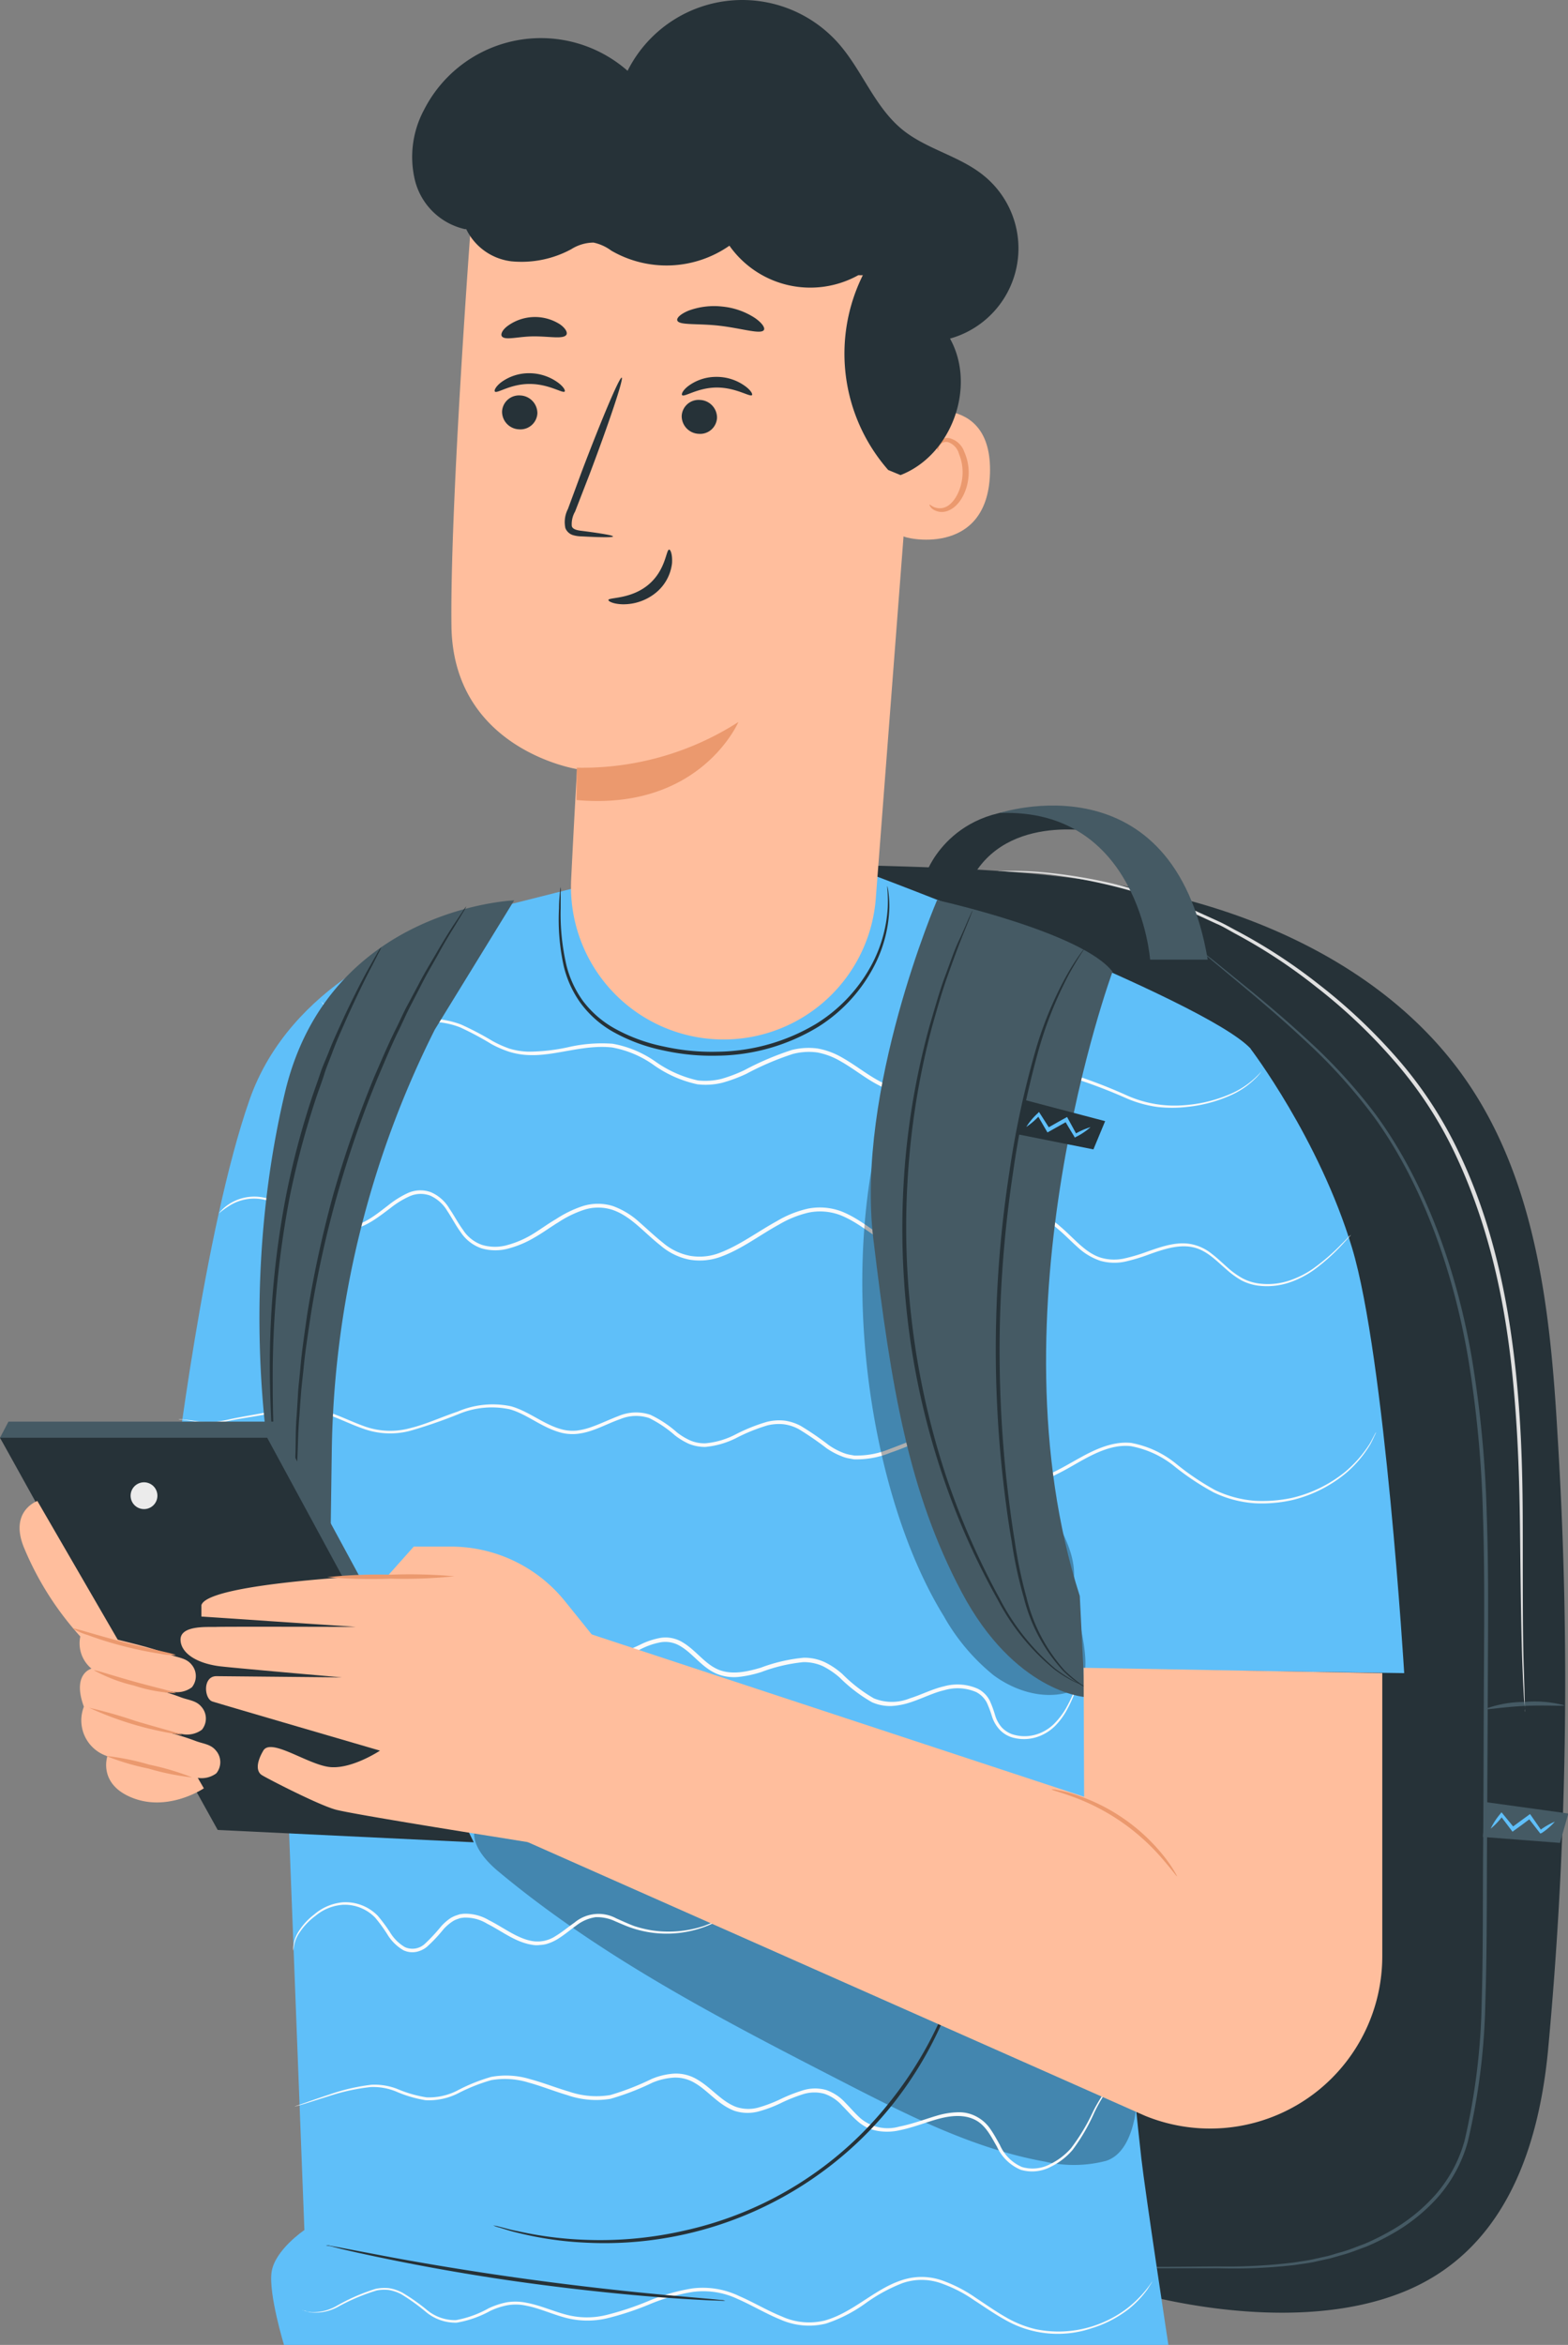 <svg xmlns="http://www.w3.org/2000/svg" width="206" height="308"><rect width="100%" height="100%" fill="#808080" stroke="none"/><rect id="backgroundrect" width="100%" height="100%" x="0" y="0" fill="none" stroke="none"/><g class="currentLayer" style=""><title>Layer 1</title><g id="freepik--Character--inject-2" class=""><path d="M111.73,113.622 c14.81,0.37 29.78,0.76 44.1,4.56 s28.15,11.36 36.64,23.5 c9.36,13.36 11.22,30.44 12.15,46.72 A521.33,521.33 0 0 1 203.36,269.482 c-1.34,13.64 -6.18,26.32 -18.87,31.51 c-15.26,6.25 -35.77,0 -35.77,0 " style="fill:#263238" id="svg_1"/><path d="M151.45,297.742 s0.19,0 0.56,0 l1.65,0 l6.33,-0.05 a71.69,71.69 0 0 0 10,-0.52 c1,-0.16 2,-0.27 3,-0.53 l1.54,-0.34 c0.52,-0.14 1,-0.31 1.57,-0.46 c1.07,-0.28 2.11,-0.73 3.2,-1.13 a30.58,30.58 0 0 0 3.2,-1.58 a23.14,23.14 0 0 0 6,-4.76 a18.06,18.06 0 0 0 3.91,-7.2 a85.86,85.86 0 0 0 2.25,-18.23 c0.2,-6.49 0.13,-13.31 0.19,-20.39 s0.06,-14.39 0.1,-21.89 s0.11,-14.83 -0.13,-21.9 a148.81,148.81 0 0 0 -1.92,-20.26 c-2.16,-12.79 -6.63,-23.88 -12.41,-31.82 a71,71 0 0 0 -8.84,-9.82 c-2.85,-2.67 -5.41,-4.85 -7.51,-6.62 l-4.86,-4.05 l-1.25,-1.07 a4.85,4.85 0 0 1 -0.42,-0.38 s0.16,0.11 0.45,0.34 l1.29,1 l4.92,4 c2.12,1.74 4.71,3.9 7.58,6.56 a70.17,70.17 0 0 1 8.94,9.82 c5.85,8 10.39,19.11 12.59,32 a148.21,148.21 0 0 1 1.94,20.33 c0.26,7.08 0.18,14.41 0.15,21.91 s-0.07,14.82 -0.11,21.9 s0,13.89 -0.22,20.4 a86.42,86.42 0 0 1 -2.31,18.33 a18.49,18.49 0 0 1 -4,7.35 a23.61,23.61 0 0 1 -6.07,4.81 a32.26,32.26 0 0 1 -3.24,1.59 c-1.11,0.4 -2.17,0.84 -3.25,1.12 l-1.58,0.45 l-1.56,0.34 c-1,0.25 -2,0.35 -3,0.51 a69.38,69.38 0 0 1 -10,0.43 l-6.33,0 l-1.65,0 z" style="fill:#455a64" id="svg_2"/><path d="M195.07,224.482 a14.77,14.77 0 0 1 5.19,-0.93 a15.07,15.07 0 0 1 5.26,0.44 c0,0.15 -2.36,-0.06 -5.24,0.08 S195.1,224.632 195.07,224.482 z" style="fill:#455a64" id="svg_3"/><path d="M131.08,114.392 h0.38 l1.13,0 c1,0 2.46,0 4.34,0.17 a66.55,66.55 0 0 1 15.6,3.33 l2.43,0.9 l1.26,0.47 l1.24,0.56 l2.57,1.17 c0.88,0.39 1.71,0.89 2.6,1.35 a71.05,71.05 0 0 1 10.6,6.93 a73,73 0 0 1 10.2,9.59 a53.69,53.69 0 0 1 8.25,12.55 c4.46,9.35 6.39,19.14 7.38,28 s1,16.92 1,23.66 s0,12.18 0.13,15.95 c0.06,1.86 0.1,3.31 0.13,4.34 c0,0.47 0,0.84 0,1.12 a2.29,2.29 0 0 1 0,0.39 a1.65,1.65 0 0 1 0,-0.38 c0,-0.28 0,-0.66 -0.08,-1.13 c-0.07,-1 -0.14,-2.45 -0.22,-4.33 c-0.15,-3.77 -0.23,-9.22 -0.3,-16 s-0.18,-14.76 -1.15,-23.61 s-3,-18.53 -7.37,-27.8 a52.83,52.83 0 0 0 -8.17,-12.44 a71.59,71.59 0 0 0 -10.11,-9.55 a70.39,70.39 0 0 0 -10.51,-6.93 c-0.87,-0.46 -1.7,-1 -2.57,-1.36 l-2.55,-1.17 l-1.24,-0.57 l-1.24,-0.47 l-2.41,-0.92 a69.87,69.87 0 0 0 -15.5,-3.47 c-1.87,-0.16 -3.34,-0.19 -4.32,-0.26 l-1.13,-0.07 A1.65,1.65 0 0 1 131.08,114.392 z" style="fill:#e0e0e0" id="svg_4"/><path d="M121.82,114.362 s3.63,-9.59 16.56,-7.77 c0,0 5.76,-0.32 6.81,2.88 c0,0 -12.05,-3 -17.18,5.34 z" style="fill:#263238" id="svg_5"/><path d="M158.67,126.042 h-7.57 s-1.47,-20 -19.83,-19.25 C131.27,106.832 154.09,99.152 158.67,126.042 z" style="fill:#455a64" id="svg_6"/><polygon points="195.18,236.702 206.04,238.202 204.95,242.062 194.82,241.282 195.18,236.702 " style="fill:#455a64" id="svg_7"/><path d="M195.84,240.192 a8.85,8.85 0 0 1 1.27,-1.95 l0.15,-0.2 l0.17,0.2 l1.52,1.85 l-0.35,-0.05 l1.08,-0.8 l1.13,-0.82 l0.2,-0.15 l0.15,0.21 l1.39,2 l-0.28,-0.05 a9.26,9.26 0 0 1 2,-1.16 a8.42,8.42 0 0 1 -1.72,1.49 L202.36,240.832 l-0.12,-0.16 l-1.48,-1.9 l0.35,0.05 l-1.11,0.83 l-1.09,0.79 l-0.2,0.15 l-0.15,-0.2 l-1.44,-1.9 h0.32 A8.81,8.81 0 0 1 195.84,240.192 z" style="fill:#5FBFF9" id="svg_8"/><path d="M37.36,308.172 s-2.1,-6.84 -1.68,-9.74 s4.31,-5.52 4.31,-5.52 l-4.22,-109.65 s-0.54,-48 24.84,-62.87 l15.15,-3.82 l37.37,-2.21 c1.21,0.4 45.13,16.92 51.17,23.37 L145.36,234.432 s2.3,28.57 4.59,49.1 c0.47,4.2 3.62,24.94 3.62,24.94 z" style="fill:#5FBFF9" id="svg_9"/><g style="opacity:0.3" id="svg_10"><path d="M149.25,277.082 c-0.36,2.66 -1.37,5.91 -3.93,6.74 a16.73,16.73 0 0 1 -8,0.11 c-9.36,-1.67 -18,-6.07 -26.45,-10.41 c-15.81,-8.13 -31.77,-16.34 -45.43,-27.74 c-1.92,-1.6 -4,-4.09 -2.79,-6.3 c1.33,-2.5 5.08,-1.66 7.65,-0.47 c26.82,12.36 52.12,25.7 78.94,38.07 " id="svg_11"/></g><path d="M54.92,123.382 s-16.73,5.58 -22.14,21.08 c-6,17.12 -9.94,50.36 -9.94,50.36 L39.36,196.902 z" style="fill:#5FBFF9" id="svg_12"/><path d="M164.28,137.732 s9,11.8 13.34,26.14 s6.86,55.89 6.86,55.89 l-45,-0.62 l-2.39,-36.57 S132.55,121.562 164.28,137.732 z" style="fill:#5FBFF9" id="svg_13"/><path d="M28.74,159.392 a5.33,5.33 0 0 1 1.25,-1.17 a6.11,6.11 0 0 1 4.73,-0.91 c2.18,0.32 4.3,2 7.09,3.1 a8,8 0 0 0 4.64,0.57 c1.64,-0.35 3.07,-1.53 4.57,-2.68 a12.6,12.6 0 0 1 2.5,-1.57 a4,4 0 0 1 3.11,-0.13 a5.23,5.23 0 0 1 2.42,2.16 c0.62,0.9 1.12,1.88 1.77,2.76 a4.85,4.85 0 0 0 2.54,2 a5.93,5.93 0 0 0 3.34,0 a12.83,12.83 0 0 0 3.26,-1.41 c1,-0.61 2,-1.35 3.11,-2 a14.77,14.77 0 0 1 3.48,-1.69 a6.62,6.62 0 0 1 4,0 a10.46,10.46 0 0 1 3.46,2.12 c1,0.87 2,1.83 3.05,2.66 a7.73,7.73 0 0 0 3.56,1.74 a7.31,7.31 0 0 0 4,-0.41 c2.6,-1 4.9,-2.74 7.46,-4.15 a13.83,13.83 0 0 1 4.07,-1.63 a8.11,8.11 0 0 1 4.34,0.34 c2.72,1.06 4.74,3.13 7.16,4.28 a8.6,8.6 0 0 0 1.86,0.66 a7.46,7.46 0 0 0 1.94,0.13 a10.87,10.87 0 0 0 3.73,-1.07 c2.37,-1.07 4.51,-2.57 7,-3.38 a7.6,7.6 0 0 1 3.78,-0.33 a7.08,7.08 0 0 1 3.29,1.68 c1.83,1.53 3.28,3.48 5.37,4.13 a6.23,6.23 0 0 0 3.15,0.09 a23.24,23.24 0 0 0 3,-0.9 c1.93,-0.68 3.95,-1.38 5.91,-0.93 a6.18,6.18 0 0 1 2.54,1.25 c0.73,0.56 1.37,1.18 2,1.74 a10.79,10.79 0 0 0 2,1.45 a6.41,6.41 0 0 0 2.16,0.69 a9,9 0 0 0 4.09,-0.41 a12.26,12.26 0 0 0 3.11,-1.59 a27.23,27.23 0 0 0 3.68,-3.19 l0.9,-0.9 a1.7,1.7 0 0 1 0.32,-0.29 s-0.09,0.12 -0.28,0.33 l-0.86,0.94 a26.21,26.21 0 0 1 -3.65,3.28 a12.36,12.36 0 0 1 -3.14,1.65 a9.2,9.2 0 0 1 -4.21,0.47 a6.65,6.65 0 0 1 -2.27,-0.71 a11.51,11.51 0 0 1 -2,-1.47 c-1.29,-1.1 -2.57,-2.51 -4.41,-2.88 s-3.76,0.26 -5.69,0.95 a24.21,24.21 0 0 1 -3.06,0.93 a6.72,6.72 0 0 1 -3.36,-0.09 a8.22,8.22 0 0 1 -3,-1.81 c-0.88,-0.78 -1.68,-1.63 -2.59,-2.38 a6.48,6.48 0 0 0 -3.08,-1.57 a7.16,7.16 0 0 0 -3.54,0.33 c-2.35,0.78 -4.49,2.27 -6.91,3.37 a11.13,11.13 0 0 1 -3.89,1.12 a8.06,8.06 0 0 1 -2.08,-0.13 a9.33,9.33 0 0 1 -2,-0.7 c-2.52,-1.21 -4.54,-3.26 -7.13,-4.25 a7.53,7.53 0 0 0 -4.05,-0.32 a13.76,13.76 0 0 0 -3.92,1.57 c-2.52,1.38 -4.82,3.17 -7.53,4.19 a8,8 0 0 1 -4.26,0.43 a8.29,8.29 0 0 1 -3.78,-1.85 c-2.17,-1.69 -3.91,-3.89 -6.36,-4.7 a6.11,6.11 0 0 0 -3.69,0 a14.3,14.3 0 0 0 -3.36,1.63 c-1.07,0.65 -2.06,1.39 -3.14,2 a13.33,13.33 0 0 1 -3.37,1.44 a6.48,6.48 0 0 1 -3.6,0 a5.39,5.39 0 0 1 -2.75,-2.13 c-0.67,-0.92 -1.17,-1.91 -1.76,-2.79 a5,5 0 0 0 -2.22,-2 a3.59,3.59 0 0 0 -2.82,0.12 a11.74,11.74 0 0 0 -2.43,1.51 c-1.5,1.12 -3,2.33 -4.72,2.71 a8.31,8.31 0 0 1 -4.82,-0.63 c-2.83,-1.12 -4.91,-2.83 -7,-3.17 a6.09,6.09 0 0 0 -4.64,0.8 A11.7,11.7 0 0 0 28.74,159.392 z" style="fill:#fafafa" id="svg_14"/><path d="M23.44,186.432 a2.43,2.43 0 0 1 0.44,0 l1.3,0.13 a11.19,11.19 0 0 0 4.92,-0.13 c1.06,-0.23 2.25,-0.44 3.55,-0.67 s2.69,-0.54 4.23,-0.72 a11.74,11.74 0 0 1 5,0.36 c1.7,0.5 3.35,1.37 5.17,2 a10,10 0 0 0 5.88,0.17 c2,-0.49 4,-1.42 6.21,-2.17 a11.69,11.69 0 0 1 7,-0.69 c2.42,0.68 4.37,2.47 6.79,3.06 a5.45,5.45 0 0 0 1.84,0.13 a8.59,8.59 0 0 0 1.85,-0.44 c1.22,-0.42 2.4,-1 3.69,-1.49 a5.89,5.89 0 0 1 4.14,-0.14 a14.8,14.8 0 0 1 3.5,2.32 a8.39,8.39 0 0 0 1.74,1.05 a4.72,4.72 0 0 0 2,0.37 a10.62,10.62 0 0 0 4,-1.19 a22.85,22.85 0 0 1 4.08,-1.63 a6.65,6.65 0 0 1 2.27,-0.16 a6.35,6.35 0 0 1 2.18,0.71 a38,38 0 0 1 3.66,2.51 a8.9,8.9 0 0 0 1.86,1 a4.78,4.78 0 0 0 1,0.28 l0.51,0.09 l0.52,0 a11.37,11.37 0 0 0 4.08,-0.85 c1.32,-0.48 2.62,-1.05 4,-1.45 a7.93,7.93 0 0 1 4.21,-0.31 a7.78,7.78 0 0 1 3.55,2.14 a27.42,27.42 0 0 0 2.92,2.64 a5.47,5.47 0 0 0 3.52,1 a9.59,9.59 0 0 0 3.52,-1.07 c1.11,-0.54 2.16,-1.17 3.23,-1.76 c2.1,-1.17 4.41,-2.24 6.8,-2 a13.09,13.09 0 0 1 6,2.81 a34.43,34.43 0 0 0 5,3.37 a14.66,14.66 0 0 0 5.24,1.42 a18.64,18.64 0 0 0 4.86,-0.37 a17.38,17.38 0 0 0 7,-3.41 a16,16 0 0 0 3.26,-3.72 c0.28,-0.49 0.47,-0.89 0.61,-1.14 a3.52,3.52 0 0 1 0.22,-0.39 a2.44,2.44 0 0 1 -0.17,0.41 c-0.13,0.26 -0.3,0.67 -0.57,1.17 a15.08,15.08 0 0 1 -3.22,3.82 a17.44,17.44 0 0 1 -7.05,3.54 a18.29,18.29 0 0 1 -4.94,0.42 a14.8,14.8 0 0 1 -5.38,-1.42 a33.69,33.69 0 0 1 -5.09,-3.37 a12.77,12.77 0 0 0 -5.81,-2.71 c-2.24,-0.25 -4.45,0.77 -6.54,1.94 c-1.05,0.59 -2.11,1.23 -3.25,1.78 a10.05,10.05 0 0 1 -3.69,1.13 a6,6 0 0 1 -3.82,-1.08 a26.33,26.33 0 0 1 -3,-2.68 a7.27,7.27 0 0 0 -3.33,-2 a7.45,7.45 0 0 0 -3.95,0.31 c-1.32,0.39 -2.61,1 -3.95,1.44 a11.71,11.71 0 0 1 -4.26,0.89 l-0.57,0 l-0.55,-0.1 a4.53,4.53 0 0 1 -1.09,-0.31 a9.54,9.54 0 0 1 -2,-1.07 a39.94,39.94 0 0 0 -3.61,-2.48 a5.73,5.73 0 0 0 -2,-0.65 a6.42,6.42 0 0 0 -2.09,0.14 a23.81,23.81 0 0 0 -4,1.6 a11.25,11.25 0 0 1 -4.18,1.24 a5.56,5.56 0 0 1 -2.18,-0.41 a9,9 0 0 1 -1.84,-1.12 a15.41,15.41 0 0 0 -3.37,-2.26 a5.44,5.44 0 0 0 -3.81,0.14 c-1.24,0.43 -2.43,1.05 -3.69,1.48 a8.74,8.74 0 0 1 -2,0.46 a6.11,6.11 0 0 1 -2,-0.14 c-2.59,-0.66 -4.52,-2.45 -6.81,-3.09 a11.29,11.29 0 0 0 -6.78,0.65 a65.5,65.5 0 0 1 -6.26,2.16 a10.32,10.32 0 0 1 -6.09,-0.22 c-1.86,-0.63 -3.49,-1.51 -5.15,-2 a11.41,11.41 0 0 0 -4.81,-0.38 c-1.52,0.16 -2.93,0.46 -4.23,0.68 s-2.49,0.4 -3.55,0.62 c-0.53,0.1 -1,0.22 -1.52,0.29 a5.64,5.64 0 0 1 -1.36,0 c-0.83,-0.09 -1.53,-0.19 -2.1,-0.27 l-1.28,-0.18 A2.28,2.28 0 0 1 23.44,186.432 z" style="fill:#fafafa" id="svg_15"/><path d="M40.09,210.012 h0.3 l0.87,0.09 c0.76,0.08 1.88,0.23 3.32,0.45 c2.89,0.39 7,1.25 12.21,1.68 a42.6,42.6 0 0 0 8.47,-0.15 a20.13,20.13 0 0 1 4.79,0 a8.55,8.55 0 0 1 2.43,0.71 a12.18,12.18 0 0 1 2.18,1.42 c1.36,1 2.65,2.33 4.32,2.83 a4.52,4.52 0 0 0 2.55,0 a17.63,17.63 0 0 0 2.54,-1 a9.9,9.9 0 0 1 2.75,-0.92 a4.3,4.3 0 0 1 2.92,0.63 c1.73,1.05 2.86,2.8 4.62,3.54 s3.77,0.29 5.58,-0.24 a21.78,21.78 0 0 1 5.62,-1.31 a6.31,6.31 0 0 1 2.81,0.59 a10.08,10.08 0 0 1 2.31,1.56 a19.8,19.8 0 0 0 4.12,3.18 a6.27,6.27 0 0 0 4.74,0 c1.54,-0.48 2.95,-1.23 4.49,-1.58 a6.58,6.58 0 0 1 4.47,0.34 a3.61,3.61 0 0 1 1.53,1.54 a13.84,13.84 0 0 1 0.7,1.9 a4.25,4.25 0 0 0 0.86,1.6 a3.51,3.51 0 0 0 1.43,0.93 a5.27,5.27 0 0 0 3.17,0 a5.68,5.68 0 0 0 2.37,-1.46 a9.89,9.89 0 0 0 1.45,-1.9 a21.52,21.52 0 0 0 1.4,-3 c0.14,-0.33 0.24,-0.6 0.32,-0.81 a1.16,1.16 0 0 1 0.13,-0.27 a1.33,1.33 0 0 1 -0.08,0.29 l-0.27,0.83 a18.7,18.7 0 0 1 -1.33,3.09 a9.37,9.37 0 0 1 -1.44,2 a6,6 0 0 1 -2.46,1.57 a5.56,5.56 0 0 1 -3.36,0.05 a3.79,3.79 0 0 1 -1.59,-1 a4.61,4.61 0 0 1 -1,-1.72 a14.49,14.49 0 0 0 -0.69,-1.84 a3.29,3.29 0 0 0 -1.37,-1.37 a6.16,6.16 0 0 0 -4.19,-0.26 c-1.46,0.33 -2.88,1.08 -4.45,1.59 a9.25,9.25 0 0 1 -2.49,0.49 a5.84,5.84 0 0 1 -2.59,-0.5 a20.2,20.2 0 0 1 -4.24,-3.24 a10.52,10.52 0 0 0 -2.2,-1.49 a6,6 0 0 0 -2.59,-0.53 a21.66,21.66 0 0 0 -5.48,1.29 a15.27,15.27 0 0 1 -2.9,0.64 a6,6 0 0 1 -3,-0.41 c-1.95,-0.85 -3.09,-2.63 -4.69,-3.58 a3.77,3.77 0 0 0 -2.59,-0.56 a9.37,9.37 0 0 0 -2.6,0.87 a17.64,17.64 0 0 1 -2.61,1.07 a5,5 0 0 1 -2.83,0 c-1.84,-0.57 -3.14,-1.9 -4.48,-2.93 a11.31,11.31 0 0 0 -2.08,-1.37 a8.14,8.14 0 0 0 -2.3,-0.69 a19.79,19.79 0 0 0 -4.68,0 a43.05,43.05 0 0 1 -8.54,0.09 c-5.21,-0.48 -9.33,-1.4 -12.21,-1.85 l-3.31,-0.55 l-0.86,-0.13 z" style="fill:#fafafa" id="svg_16"/><path d="M38.69,276.702 l0.3,-0.12 l0.87,-0.3 c0.77,-0.27 1.91,-0.68 3.38,-1.16 A25.89,25.89 0 0 1 48.76,273.832 a8.18,8.18 0 0 1 3.52,0.58 a16.1,16.1 0 0 0 3.75,1.07 a8.11,8.11 0 0 0 4.1,-0.92 a23.33,23.33 0 0 1 4.41,-1.77 a10.82,10.82 0 0 1 5.1,0.3 c1.69,0.45 3.36,1.12 5.1,1.63 a11.1,11.1 0 0 0 5.43,0.46 a34.28,34.28 0 0 0 5.43,-2.11 a9.09,9.09 0 0 1 3,-0.71 a5.44,5.44 0 0 1 3.06,0.81 c1.83,1.08 3.14,2.86 5.06,3.57 a5,5 0 0 0 2.95,0.07 a18.07,18.07 0 0 0 2.86,-1.09 a21,21 0 0 1 2.88,-1.14 a5.43,5.43 0 0 1 3.12,-0.07 a6.14,6.14 0 0 1 2.54,1.69 c0.7,0.71 1.32,1.45 2,2.05 a5.56,5.56 0 0 0 5.08,1.07 c1.77,-0.35 3.44,-1 5.13,-1.49 a10.41,10.41 0 0 1 2.59,-0.39 a4.79,4.79 0 0 1 2.49,0.61 a5,5 0 0 1 1.81,1.68 c0.46,0.66 0.82,1.35 1.19,2 a5.56,5.56 0 0 0 2.91,2.9 a4.92,4.92 0 0 0 3.7,-0.38 a8.63,8.63 0 0 0 2.73,-2.08 a25.71,25.71 0 0 0 2.89,-4.8 a20,20 0 0 1 1.88,-3.05 a6.88,6.88 0 0 1 0.85,-0.91 s-0.28,0.32 -0.76,1 a21.5,21.5 0 0 0 -1.79,3.07 a25.21,25.21 0 0 1 -2.85,4.9 a8.77,8.77 0 0 1 -2.81,2.19 a5.26,5.26 0 0 1 -4,0.43 a6,6 0 0 1 -3.14,-3.05 c-0.75,-1.29 -1.45,-2.79 -2.86,-3.51 s-3.12,-0.58 -4.75,-0.15 s-3.32,1.14 -5.15,1.51 a7.37,7.37 0 0 1 -2.85,0.1 a6,6 0 0 1 -1.42,-0.43 a6.1,6.1 0 0 1 -1.24,-0.83 c-0.75,-0.64 -1.38,-1.39 -2.06,-2.07 a5.52,5.52 0 0 0 -2.34,-1.56 a5,5 0 0 0 -2.83,0.07 a21.35,21.35 0 0 0 -2.81,1.12 a16.8,16.8 0 0 1 -2.95,1.12 a5.55,5.55 0 0 1 -3.25,-0.08 c-2.12,-0.81 -3.42,-2.62 -5.14,-3.62 a4.92,4.92 0 0 0 -2.78,-0.73 a8.54,8.54 0 0 0 -2.84,0.67 a34.06,34.06 0 0 1 -5.51,2.12 a11.57,11.57 0 0 1 -5.66,-0.49 c-1.78,-0.53 -3.43,-1.2 -5.09,-1.65 a10.5,10.5 0 0 0 -4.89,-0.32 a23.49,23.49 0 0 0 -4.34,1.72 a8.56,8.56 0 0 1 -4.3,0.92 a16.27,16.27 0 0 1 -3.82,-1.12 a7.88,7.88 0 0 0 -3.39,-0.61 a26.72,26.72 0 0 0 -5.48,1.19 l-3.4,1.07 l-0.9,0.25 A1,1 0 0 1 38.69,276.702 z" style="fill:#fafafa" id="svg_17"/><path d="M94.87,251.932 a3.25,3.25 0 0 1 -0.57,0.37 a13.14,13.14 0 0 1 -1.76,0.8 a14.46,14.46 0 0 1 -7.05,0.73 a14.88,14.88 0 0 1 -2.32,-0.54 c-0.79,-0.25 -1.58,-0.61 -2.38,-0.95 a5.57,5.57 0 0 0 -2.54,-0.52 a5.38,5.38 0 0 0 -2.52,1.08 c-0.79,0.56 -1.56,1.23 -2.47,1.79 a6,6 0 0 1 -1.5,0.66 a3.87,3.87 0 0 1 -0.83,0.12 a3,3 0 0 1 -0.85,0 c-2.28,-0.29 -4.1,-1.8 -6.09,-2.8 a5.4,5.4 0 0 0 -3.09,-0.79 l-0.38,0.05 a2.53,2.53 0 0 0 -0.36,0.12 a2.61,2.61 0 0 0 -0.7,0.32 a6.25,6.25 0 0 0 -1.17,1 a20.15,20.15 0 0 1 -2.2,2.34 a3.23,3.23 0 0 1 -1.49,0.68 a2.73,2.73 0 0 1 -1.6,-0.23 a6,6 0 0 1 -2.12,-2.1 a20.11,20.11 0 0 0 -1.59,-2.18 a5.57,5.57 0 0 0 -4.25,-1.69 a6.28,6.28 0 0 0 -3.59,1.45 A8.64,8.64 0 0 0 39.36,253.832 a4.53,4.53 0 0 0 -0.81,2.39 a1.93,1.93 0 0 1 0,-0.67 a4.43,4.43 0 0 1 0.66,-1.83 a8.56,8.56 0 0 1 2.08,-2.27 a6.65,6.65 0 0 1 3.75,-1.59 a5.92,5.92 0 0 1 4.59,1.77 A21.52,21.52 0 0 1 51.26,253.832 a5.57,5.57 0 0 0 1.94,1.92 a2.4,2.4 0 0 0 2.59,-0.41 a22.49,22.49 0 0 0 2.13,-2.28 a6.53,6.53 0 0 1 1.27,-1.12 a3.65,3.65 0 0 1 0.8,-0.37 l0.42,-0.14 l0.44,-0.06 a6,6 0 0 1 3.38,0.84 c2,1 3.84,2.51 5.91,2.77 a4.3,4.3 0 0 0 2.86,-0.69 c0.86,-0.52 1.64,-1.18 2.46,-1.75 a4.92,4.92 0 0 1 5.5,-0.57 c0.81,0.36 1.57,0.71 2.33,1 a15.4,15.4 0 0 0 2.25,0.56 a14.86,14.86 0 0 0 6.93,-0.56 C94.05,252.392 94.84,251.882 94.87,251.932 z" style="fill:#fafafa" id="svg_18"/><path d="M39.67,303.422 a1.19,1.19 0 0 1 0.3,0.08 l0.37,0.12 l0.52,0.08 a6.26,6.26 0 0 0 3.35,-0.82 A25.33,25.33 0 0 1 49.36,300.632 a5.83,5.83 0 0 1 1.73,-0.09 a5.63,5.63 0 0 1 1.75,0.58 a26.17,26.17 0 0 1 3.22,2.26 a5.75,5.75 0 0 0 3.84,1.36 a13.76,13.76 0 0 0 4.29,-1.55 a10.24,10.24 0 0 1 2.38,-0.79 a7.11,7.11 0 0 1 2.6,0.06 c1.74,0.32 3.37,1.06 5.09,1.53 a10.68,10.68 0 0 0 5.39,0.08 a38.46,38.46 0 0 0 5.47,-1.81 a25.23,25.23 0 0 1 5.82,-1.68 a11,11 0 0 1 6.17,1 c1.94,0.84 3.71,1.92 5.58,2.67 a8.64,8.64 0 0 0 5.71,0.53 c3.73,-1.07 6.46,-4.09 10,-5.26 a8.18,8.18 0 0 1 5.35,0 a18.68,18.68 0 0 1 4.47,2.31 c1.35,0.89 2.62,1.79 3.91,2.52 a14.33,14.33 0 0 0 3.93,1.58 a14.8,14.8 0 0 0 7.23,-0.31 a15,15 0 0 0 4.9,-2.51 a15.24,15.24 0 0 0 3.2,-3.47 a1.56,1.56 0 0 1 -0.15,0.28 l-0.49,0.78 a13.28,13.28 0 0 1 -2.44,2.57 A15.19,15.19 0 0 1 143.36,305.832 a13.89,13.89 0 0 1 -11.44,-1.2 c-1.32,-0.73 -2.59,-1.63 -3.94,-2.5 a18.1,18.1 0 0 0 -4.38,-2.24 a7.67,7.67 0 0 0 -5.05,0 a21.68,21.68 0 0 0 -4.82,2.63 a19.22,19.22 0 0 1 -5.22,2.68 a9.26,9.26 0 0 1 -6,-0.54 c-1.92,-0.78 -3.69,-1.86 -5.59,-2.69 a10.53,10.53 0 0 0 -5.9,-0.93 a24.81,24.81 0 0 0 -5.7,1.63 a37.93,37.93 0 0 1 -5.55,1.83 a11.24,11.24 0 0 1 -5.62,-0.11 c-1.77,-0.49 -3.38,-1.23 -5,-1.54 a6.48,6.48 0 0 0 -2.44,-0.07 a9.5,9.5 0 0 0 -2.28,0.74 a14.1,14.1 0 0 1 -4.44,1.56 a6.09,6.09 0 0 1 -4.09,-1.46 a26.66,26.66 0 0 0 -3.15,-2.26 a5.43,5.43 0 0 0 -1.64,-0.57 a5.21,5.21 0 0 0 -1.63,0.06 a26.21,26.21 0 0 0 -5.1,2.16 a6.2,6.2 0 0 1 -3.44,0.73 c-0.21,0 -0.38,-0.06 -0.53,-0.1 l-0.36,-0.15 A1.42,1.42 0 0 1 39.67,303.422 z" style="fill:#fafafa" id="svg_19"/><path d="M42.14,131.482 s0.3,0.36 1,0.9 a8.17,8.17 0 0 0 3.44,1.5 a20.08,20.08 0 0 0 6,0.12 c1.17,-0.09 2.43,-0.21 3.78,-0.19 a11.73,11.73 0 0 1 4.2,0.75 a39.18,39.18 0 0 1 4.14,2.17 a14.4,14.4 0 0 0 2.23,1 a9.59,9.59 0 0 0 2.47,0.4 a24.71,24.71 0 0 0 5.31,-0.6 a19.61,19.61 0 0 1 5.77,-0.44 a14.09,14.09 0 0 1 5.61,2.33 a15.34,15.34 0 0 0 5.6,2.49 a8.86,8.86 0 0 0 3.11,-0.21 a19.44,19.44 0 0 0 3,-1.14 a38.26,38.26 0 0 1 6.2,-2.64 a8.91,8.91 0 0 1 3.45,-0.2 a9.9,9.9 0 0 1 3.19,1.19 c1.95,1.1 3.61,2.52 5.52,3.4 a10.24,10.24 0 0 0 6,0.74 a36.69,36.69 0 0 0 5.79,-1.5 a32.45,32.45 0 0 1 5.61,-1.35 a15.38,15.38 0 0 1 5.44,0.34 a68.34,68.34 0 0 1 9.12,3.37 a15.34,15.34 0 0 0 7.74,1.23 a18.37,18.37 0 0 0 5.8,-1.46 a11.26,11.26 0 0 0 4.1,-3 a6.32,6.32 0 0 1 -0.86,1 a10.74,10.74 0 0 1 -3.16,2.16 a18.67,18.67 0 0 1 -5.85,1.56 a17.33,17.33 0 0 1 -3.8,0 a15.56,15.56 0 0 1 -4.1,-1.14 a68,68 0 0 0 -9.09,-3.29 a14.81,14.81 0 0 0 -5.29,-0.31 a33.91,33.91 0 0 0 -5.52,1.36 a38.27,38.27 0 0 1 -5.85,1.54 a10.88,10.88 0 0 1 -6.29,-0.77 c-2,-0.92 -3.66,-2.36 -5.56,-3.42 a9.39,9.39 0 0 0 -3,-1.13 a8.26,8.26 0 0 0 -3.24,0.2 a37.3,37.3 0 0 0 -6.11,2.61 a20.14,20.14 0 0 1 -3.12,1.16 a9.18,9.18 0 0 1 -3.3,0.21 a15.59,15.59 0 0 1 -5.79,-2.57 a13.66,13.66 0 0 0 -5.41,-2.27 c-3.85,-0.42 -7.47,1.17 -11,1 a9.7,9.7 0 0 1 -2.58,-0.45 a14,14 0 0 1 -2.29,-1 a39.92,39.92 0 0 0 -4.08,-2.18 c-2.74,-1.09 -5.51,-0.75 -7.83,-0.61 a19.84,19.84 0 0 1 -6.05,-0.21 a8,8 0 0 1 -3.46,-1.62 A4.71,4.71 0 0 1 42.14,131.482 z" style="fill:#fafafa" id="svg_20"/><g style="opacity:0.3" id="svg_21"><path d="M117.15,142.982 l14.12,9.77 c-4.49,11.13 -0.34,26.58 3.56,39.22 c1.51,4.92 6.52,10 6.27,15.18 s4.07,13.88 -0.91,15.18 c-3.3,0.87 -6.89,-0.26 -9.64,-2.28 a26.93,26.93 0 0 1 -6.56,-7.78 C114.07,196.232 109.44,165.552 117.15,142.982 z" id="svg_22"/></g><path d="M42.82,294.912 a1.82,1.82 0 0 1 0.54,0.06 l1.52,0.28 l5.58,1.06 c4.71,0.89 11.24,2 18.48,3 s13.83,1.7 18.6,2.14 l5.66,0.5 l1.54,0.15 a1.9,1.9 0 0 1 0.53,0.09 a2.27,2.27 0 0 1 -0.54,0 l-1.54,-0.05 c-1.35,-0.06 -3.28,-0.17 -5.68,-0.34 c-4.78,-0.35 -11.39,-1 -18.64,-2 s-13.78,-2.21 -18.48,-3.19 c-2.35,-0.48 -4.25,-0.91 -5.55,-1.22 l-1.5,-0.38 A2.32,2.32 0 0 1 42.82,294.912 z" style="fill:#263238" id="svg_23"/><path d="M64.8,292.302 a8.15,8.15 0 0 1 0.83,0.18 c0.54,0.12 1.32,0.38 2.36,0.57 a48.41,48.41 0 0 0 8.83,1.14 a49.64,49.64 0 0 0 13.11,-1.21 a47.4,47.4 0 0 0 26.89,-16.79 a50.31,50.31 0 0 0 9.71,-19.68 c0.27,-1 0.38,-1.83 0.52,-2.37 a4.2,4.2 0 0 1 0.2,-0.82 a5.27,5.27 0 0 1 -0.1,0.84 c-0.1,0.55 -0.18,1.37 -0.43,2.4 a46,46 0 0 1 -2.71,8.53 a49.35,49.35 0 0 1 -6.81,11.4 a48.43,48.43 0 0 1 -40.4,18.07 a45.36,45.36 0 0 1 -8.86,-1.31 c-1,-0.23 -1.81,-0.52 -2.34,-0.67 A3.94,3.94 0 0 1 64.8,292.302 z" style="fill:#263238" id="svg_24"/><path d="M73.66,116.522 a3.2,3.2 0 0 1 0,0.73 c0,0.52 0,1.2 0,2.06 a29.79,29.79 0 0 0 0.76,7.49 a13.59,13.59 0 0 0 2.16,4.66 a13.36,13.36 0 0 0 4.47,3.79 a22.44,22.44 0 0 0 6.18,2.21 a28.9,28.9 0 0 0 7,0.68 a25.82,25.82 0 0 0 13,-3.67 a20.52,20.52 0 0 0 7.46,-8.09 a18.22,18.22 0 0 0 1.94,-7.22 c0.07,-1.78 -0.12,-2.76 -0.05,-2.77 a5.15,5.15 0 0 1 0.13,0.71 a14.48,14.48 0 0 1 0.13,2.07 a17.67,17.67 0 0 1 -1.82,7.37 a20.64,20.64 0 0 1 -7.54,8.34 a26,26 0 0 1 -13.23,3.78 a29.39,29.39 0 0 1 -7.14,-0.7 a22.82,22.82 0 0 1 -6.3,-2.29 a13.59,13.59 0 0 1 -4.59,-4 a13.82,13.82 0 0 1 -2.17,-4.82 a28.46,28.46 0 0 1 -0.61,-7.58 c0,-0.9 0.08,-1.6 0.12,-2.07 A3.2,3.2 0 0 1 73.66,116.522 z" style="fill:#263238" id="svg_25"/><path d="M67.55,118.262 s-24.33,0.93 -30.11,25.22 c-6.69,28.15 -2.65,59.17 5.76,74.71 l0.39,-27.68 a127.17,127.17 0 0 1 13.53,-55.27 z" style="fill:#455a64" id="svg_26"/><path d="M38.95,198.132 a4.67,4.67 0 0 1 -0.06,-0.85 c0,-0.6 0,-1.41 -0.08,-2.43 s-0.06,-2.35 0,-3.85 s0,-3.22 0.17,-5.1 q0.09,-1.43 0.18,-3 c0.07,-1 0.2,-2.09 0.3,-3.2 c0.19,-2.22 0.55,-4.57 0.89,-7 a149.74,149.74 0 0 1 3.46,-15.9 a147.18,147.18 0 0 1 5.36,-15.36 c1,-2.3 1.92,-4.49 2.93,-6.48 c0.49,-1 0.93,-2 1.41,-2.89 s0.95,-1.79 1.4,-2.62 c0.86,-1.68 1.77,-3.14 2.52,-4.44 s1.44,-2.39 2,-3.28 l1.34,-2 a4.53,4.53 0 0 1 0.5,-0.69 a6.44,6.44 0 0 1 -0.41,0.75 L59.62,121.832 c-0.56,0.9 -1.23,2 -1.95,3.32 s-1.61,2.77 -2.45,4.46 l-1.36,2.63 c-0.47,0.92 -0.9,1.9 -1.38,2.9 c-1,2 -1.89,4.18 -2.87,6.47 a139.62,139.62 0 0 0 -8.79,31.16 c-0.36,2.46 -0.74,4.8 -0.94,7 c-0.11,1.11 -0.25,2.17 -0.33,3.2 s-0.15,2 -0.21,2.95 c-0.17,1.88 -0.19,3.59 -0.25,5.08 s-0.08,2.79 -0.08,3.85 s0,1.83 0,2.43 A5,5 0 0 1 38.95,198.132 z" style="fill:#263238" id="svg_27"/><path d="M50.08,124.422 a3,3 0 0 1 -0.29,0.65 c-0.24,0.46 -0.54,1.07 -0.93,1.82 c-0.83,1.56 -1.95,3.87 -3.26,6.75 c-0.63,1.46 -1.36,3 -2,4.77 c-0.33,0.87 -0.71,1.76 -1,2.69 s-0.66,1.9 -1,2.89 a113.08,113.08 0 0 0 -3.52,13.13 a125.78,125.78 0 0 0 -2.25,24.59 c0,3.17 0.08,5.73 0.17,7.5 c0,0.85 0.06,1.53 0.07,2.05 a2.78,2.78 0 0 1 0,0.71 a4.42,4.42 0 0 1 -0.09,-0.71 c0,-0.51 -0.1,-1.19 -0.17,-2 c-0.15,-1.77 -0.27,-4.34 -0.34,-7.51 a118.12,118.12 0 0 1 2.11,-24.7 A107.68,107.68 0 0 1 41.09,143.832 c0.35,-1 0.69,-1.95 1,-2.89 s0.73,-1.82 1.07,-2.69 c0.67,-1.74 1.43,-3.31 2.08,-4.76 c1.35,-2.87 2.53,-5.16 3.42,-6.7 l1,-1.77 A3.82,3.82 0 0 1 50.08,124.422 z" style="fill:#263238" id="svg_28"/><path d="M146.16,127.632 s-16.35,44.48 -4.3,82 l0.66,13.27 s-9.22,-0.63 -16.19,-13.79 s-9.23,-26.76 -11.59,-46.35 s8.37,-44.53 8.37,-44.53 S142.15,122.432 146.16,127.632 z" style="fill:#455a64" id="svg_29"/><path d="M142.95,221.832 a1.06,1.06 0 0 1 -0.24,-0.12 l-0.68,-0.38 a13.71,13.71 0 0 1 -2.34,-1.86 a21.93,21.93 0 0 1 -5.18,-9.61 a55.73,55.73 0 0 1 -1.6,-7.41 c-0.47,-2.69 -0.85,-5.57 -1.19,-8.62 a153.47,153.47 0 0 1 -0.86,-19.9 a151.12,151.12 0 0 1 1.73,-19.85 a120.47,120.47 0 0 1 3.4,-15.91 a47.81,47.81 0 0 1 4.19,-10.14 a29.06,29.06 0 0 1 1.59,-2.53 l0.45,-0.62 l0.17,-0.21 s0,0.09 -0.12,0.24 l-0.42,0.65 c-0.36,0.58 -0.88,1.43 -1.5,2.57 a51.22,51.22 0 0 0 -4,10.14 a126.9,126.9 0 0 0 -3.28,15.88 A157.85,157.85 0 0 0 131.36,173.962 a160.36,160.36 0 0 0 0.81,19.84 c0.33,3 0.7,5.92 1.14,8.6 A60.87,60.87 0 0 0 134.86,209.832 a22.27,22.27 0 0 0 5,9.57 A18.37,18.37 0 0 0 142.95,221.832 z" style="fill:#263238" id="svg_30"/><path d="M142.36,221.392 a0.84,0.84 0 0 1 -0.27,-0.09 l-0.78,-0.32 a17.58,17.58 0 0 1 -2.74,-1.67 a29.39,29.39 0 0 1 -7.45,-9.11 a96.08,96.08 0 0 1 -7.15,-16 a100.49,100.49 0 0 1 -4.73,-20.88 a103.66,103.66 0 0 1 -0.26,-21.42 a99,99 0 0 1 3.16,-17.21 c0.71,-2.39 1.31,-4.57 2,-6.41 s1.23,-3.47 1.83,-4.73 s1,-2.23 1.3,-2.93 c0.15,-0.31 0.26,-0.56 0.35,-0.76 a1.57,1.57 0 0 1 0.14,-0.25 a0.93,0.93 0 0 1 -0.09,0.27 l-0.3,0.78 c-0.29,0.71 -0.7,1.7 -1.21,3 s-1.09,2.9 -1.75,4.76 s-1.27,4 -1.95,6.41 a100.38,100.38 0 0 0 -3,17.15 a104.23,104.23 0 0 0 0.3,21.32 A102.75,102.75 0 0 0 124.36,194.082 a99.84,99.84 0 0 0 7,15.94 a30.21,30.21 0 0 0 7.25,9.13 a19.73,19.73 0 0 0 2.67,1.74 l0.75,0.36 z" style="fill:#263238" id="svg_31"/><polygon points="134.59,144.472 145.19,147.262 143.65,150.972 133.68,148.982 134.59,144.472 " style="fill:#263238" id="svg_32"/><path d="M134.83,148.022 a8.58,8.58 0 0 1 1.49,-1.78 l0.18,-0.19 l0.14,0.22 c0.41,0.64 0.84,1.31 1.28,2 l-0.34,-0.09 l1.18,-0.67 c0.41,-0.23 0.81,-0.46 1.21,-0.67 l0.22,-0.13 l0.12,0.22 l1.15,2.11 l-0.27,-0.07 a8.88,8.88 0 0 1 2.08,-0.92 a8.58,8.58 0 0 1 -1.89,1.27 l-0.17,0.1 l-0.1,-0.18 c-0.4,-0.65 -0.81,-1.34 -1.24,-2.06 l0.35,0.1 l-1.21,0.68 l-1.18,0.66 l-0.22,0.12 l-0.12,-0.21 l-1.2,-2.06 l0.32,0 A9.73,9.73 0 0 1 134.83,148.022 z" style="fill:#5FBFF9" id="svg_33"/><polygon points="47.75,208.022 36.22,186.732 1.11,186.732 0,188.842 29.72,238.252 63.36,239.872 47.75,208.022 " style="fill:#455a64" id="svg_34"/><path d="M181.6,219.762 v37.21 a22.64,22.64 0 0 1 -8.32,17.52 h0 a22.62,22.62 0 0 1 -22.83,3.42 l-81.92,-36.31 l8,-27.32 l65.9,21.72 L142.36,219.062 z" style="fill:#ffbe9d" id="svg_35"/><polygon points="46.64,210.132 35.1,188.842 0,188.842 28.6,240.362 62.24,241.982 46.64,210.132 " style="fill:#263238" id="svg_36"/><path d="M79.78,217.212 l-5.55,-6.89 a19.26,19.26 0 0 0 -15,-7.18 H54.36 L51.07,206.832 s-23.74,1 -24.61,4 l0,0.94 l0,0.56 l20.31,1.36 s-17.27,-0.05 -18.31,0 s-4.82,-0.29 -4.74,1.73 c0.06,1.67 2,3 5,3.42 c1.22,0.18 16.19,1.48 16.19,1.48 l-16.47,-0.16 c-1.85,0 -1.62,3 -0.52,3.33 c0.87,0.29 22,6.45 22,6.45 s-3.55,2.37 -6.44,2.17 s-7.86,-3.93 -8.89,-2.17 s-0.83,2.79 -0.21,3.2 s7.44,3.93 9.72,4.55 s20.85,3.56 20.85,3.56 l6.7,1.08 z" style="fill:#ffbe9d" id="svg_37"/><path d="M4.91,197.152 s-3.67,1.28 -1.81,6 a40.37,40.37 0 0 0 7.45,11.8 a4.31,4.31 0 0 0 1.47,4.22 s-2.6,0.65 -1,5 a4.94,4.94 0 0 0 3.09,6.5 s-1.3,3.74 3.41,5.52 s9.26,-1.3 9.26,-1.3 z" style="fill:#ffbe9d" id="svg_38"/><path d="M12.36,214.582 c3.34,0.9 7,1.62 10.09,2.79 c1,0.38 2,0.4 2.7,1.25 a2.33,2.33 0 0 1 0.06,3 a3.25,3.25 0 0 1 -2.72,0.55 a48,48 0 0 1 -10.34,-2.87 " style="fill:#ffbe9d" id="svg_39"/><path d="M13.69,220.152 c3.33,0.9 7,1.61 10.08,2.79 c1,0.38 2,0.4 2.7,1.25 a2.33,2.33 0 0 1 0.06,3 a3.29,3.29 0 0 1 -2.72,0.55 A48.57,48.57 0 0 1 13.47,224.832 " style="fill:#ffbe9d" id="svg_40"/><path d="M15.58,225.882 c3.34,0.9 7,1.61 10.09,2.78 c1,0.39 2,0.41 2.69,1.26 a2.32,2.32 0 0 1 0.06,3 a3.22,3.22 0 0 1 -2.71,0.54 A48,48 0 0 1 15.36,230.582 " style="fill:#ffbe9d" id="svg_41"/><path d="M12.36,219.402 c0,-0.14 2.41,0.68 5.37,1.5 s5.39,1.35 5.37,1.49 a19.75,19.75 0 0 1 -5.51,-1 A20.59,20.59 0 0 1 12.36,219.402 z" style="fill:#eb996e" id="svg_42"/><path d="M11.72,224.312 a61.43,61.43 0 0 1 6.1,1.74 c3.36,1 6.11,1.69 6.08,1.83 a43.67,43.67 0 0 1 -12.18,-3.57 z" style="fill:#eb996e" id="svg_43"/><path d="M13.91,230.632 a33,33 0 0 1 5.73,1.16 a34.11,34.11 0 0 1 5.61,1.67 a32.85,32.85 0 0 1 -5.73,-1.16 A32.28,32.28 0 0 1 13.91,230.632 z" style="fill:#eb996e" id="svg_44"/><path d="M9.58,213.902 c0,-0.15 3,0.85 6.73,1.81 s6.78,1.52 6.76,1.68 a8.19,8.19 0 0 1 -2,-0.17 a48.32,48.32 0 0 1 -4.84,-1 a46,46 0 0 1 -4.73,-1.47 A7.68,7.68 0 0 1 9.58,213.902 z" style="fill:#eb996e" id="svg_45"/><path d="M42.99,207.152 A67.35,67.35 0 0 1 51.36,206.832 a67.19,67.19 0 0 1 8.33,0.21 a66.08,66.08 0 0 1 -8.33,0.31 A65.93,65.93 0 0 1 42.99,207.152 z" style="fill:#eb996e" id="svg_46"/><path d="M17.82,197.832 a1.76,1.76 0 1 0 -0.27,-2.48 A1.76,1.76 0 0 0 17.82,197.832 z" style="fill:#ebebeb" id="svg_47"/><path d="M138.16,235.042 a2.08,2.08 0 0 1 0.81,0.09 a15.85,15.85 0 0 1 2.15,0.54 a24.67,24.67 0 0 1 11.87,8.24 a16.8,16.8 0 0 1 1.26,1.82 c0.27,0.45 0.4,0.7 0.37,0.72 s-0.71,-0.91 -1.92,-2.31 a28.24,28.24 0 0 0 -11.7,-8.12 C139.26,235.382 138.14,235.122 138.16,235.042 z" style="fill:#eb996e" id="svg_48"/><path d="M93.47,136.472 h0 a20.05,20.05 0 0 1 -18.43,-21 c0.37,-7.6 0.77,-14.45 0.77,-14.45 s-16.3,-2.54 -16.5,-18.82 s2.63,-53.7 2.63,-53.7 h0 a56.61,56.61 0 0 1 56.88,7.16 l2.41,1.85 l-6.17,80.49 A20.06,20.06 0 0 1 93.47,136.472 z" style="fill:#ffbe9d" id="svg_49"/><path d="M75.78,100.832 a37.86,37.86 0 0 0 21.23,-6 s-5,11.72 -21.27,10.25 z" style="fill:#eb996e" id="svg_50"/><path d="M65.96,54.042 a2.32,2.32 0 0 0 2.24,2.35 a2.23,2.23 0 0 0 2.4,-2.1 a2.34,2.34 0 0 0 -2.24,-2.35 A2.23,2.23 0 0 0 65.96,54.042 z" style="fill:#263238" id="svg_51"/><path d="M65.02,51.432 c0.29,0.3 2,-1 4.55,-1 s4.34,1.26 4.61,1 c0.13,-0.14 -0.16,-0.69 -1,-1.27 a6.44,6.44 0 0 0 -3.69,-1.14 a6.16,6.16 0 0 0 -3.62,1.17 C65.14,50.742 64.88,51.292 65.02,51.432 z" style="fill:#263238" id="svg_52"/><path d="M89.56,54.632 a2.33,2.33 0 0 0 2.24,2.35 a2.22,2.22 0 0 0 2.4,-2.1 a2.33,2.33 0 0 0 -2.24,-2.35 A2.22,2.22 0 0 0 89.56,54.632 z" style="fill:#263238" id="svg_53"/><path d="M89.62,51.902 c0.29,0.3 2.06,-1 4.56,-1 s4.33,1.26 4.61,1 c0.13,-0.13 -0.16,-0.68 -1,-1.26 a6.36,6.36 0 0 0 -3.69,-1.14 a6.15,6.15 0 0 0 -3.63,1.17 C89.74,51.212 89.48,51.762 89.62,51.902 z" style="fill:#263238" id="svg_54"/><path d="M80.54,70.462 c0,-0.14 -1.55,-0.41 -4.07,-0.73 c-0.64,-0.07 -1.24,-0.2 -1.35,-0.63 a3.26,3.26 0 0 1 0.43,-1.9 l1.89,-4.87 c2.62,-6.93 4.52,-12.62 4.24,-12.73 s-2.63,5.43 -5.26,12.36 q-0.94,2.56 -1.81,4.9 a3.75,3.75 0 0 0 -0.33,2.51 a1.58,1.58 0 0 0 1.05,0.93 a4.17,4.17 0 0 0 1.09,0.15 C78.96,70.592 80.53,70.602 80.54,70.462 z" style="fill:#263238" id="svg_55"/><path d="M87.91,72.192 c-0.41,0 -0.42,2.69 -2.74,4.62 s-5.22,1.63 -5.24,2 c0,0.17 0.64,0.53 1.87,0.56 a6.75,6.75 0 0 0 4.37,-1.52 a5.86,5.86 0 0 0 2.12,-3.88 C88.36,72.832 88.09,72.172 87.91,72.192 z" style="fill:#263238" id="svg_56"/><path d="M88.98,42.092 c0.24,0.68 2.74,0.35 5.68,0.71 s5.31,1.15 5.7,0.54 c0.17,-0.29 -0.24,-0.93 -1.2,-1.59 a9.48,9.48 0 0 0 -4.22,-1.48 a9.65,9.65 0 0 0 -4.45,0.52 C89.41,41.232 88.87,41.762 88.98,42.092 z" style="fill:#263238" id="svg_57"/><path d="M65.94,44.182 c0.44,0.57 2.16,0 4.24,0 s3.83,0.39 4.23,-0.21 c0.18,-0.29 -0.1,-0.86 -0.87,-1.39 a6.09,6.09 0 0 0 -6.82,0.21 C65.99,43.322 65.74,43.912 65.94,44.182 z" style="fill:#263238" id="svg_58"/><path d="M119.23,54.392 c0.27,-0.12 11.19,-3.31 10.83,7.83 s-11.46,8.48 -11.47,8.16 S119.23,54.392 119.23,54.392 z" style="fill:#ffbe9d" id="svg_59"/><path d="M122.13,66.272 c0.05,0 0.19,0.14 0.51,0.3 a1.91,1.91 0 0 0 1.45,0.08 c1.19,-0.39 2.24,-2.23 2.36,-4.23 a6.33,6.33 0 0 0 -0.46,-2.8 a2.24,2.24 0 0 0 -1.41,-1.54 a1,1 0 0 0 -1.16,0.5 c-0.16,0.31 -0.1,0.53 -0.16,0.55 s-0.23,-0.2 -0.13,-0.65 a1.32,1.32 0 0 1 0.47,-0.69 a1.49,1.49 0 0 1 1.08,-0.25 a2.76,2.76 0 0 1 2,1.8 a6.57,6.57 0 0 1 0.57,3.12 c-0.14,2.24 -1.36,4.31 -3,4.72 a2.1,2.1 0 0 1 -1.77,-0.35 C122.14,66.542 122.09,66.292 122.13,66.272 z" style="fill:#eb996e" id="svg_60"/><path d="M55.7,14.442 a17.23,17.23 0 0 1 26.75,-5.14 a16.86,16.86 0 0 1 27.71,-3.6 c3.12,3.54 4.74,8.35 8.4,11.33 c3.16,2.57 7.46,3.43 10.64,6 a12.3,12.3 0 0 1 -4.39,21.44 c3.5,6.3 0.22,15.33 -6.5,17.93 l-1.62,-0.67 A23.18,23.18 0 0 1 113.36,36.142 a5.83,5.83 0 0 1 -0.59,0 a13,13 0 0 1 -16.94,-3.87 a14.46,14.46 0 0 1 -15.52,0.65 a6,6 0 0 0 -2.34,-1.06 a5.58,5.58 0 0 0 -2.92,0.87 a13.7,13.7 0 0 1 -7.88,1.59 a7.59,7.59 0 0 1 -5.92,-4.23 a1.25,1.25 0 0 1 -0.19,0 a8.75,8.75 0 0 1 -6.52,-6.31 A13.07,13.07 0 0 1 55.7,14.442 z" style="fill:#263238" id="svg_61"/></g></g></svg>